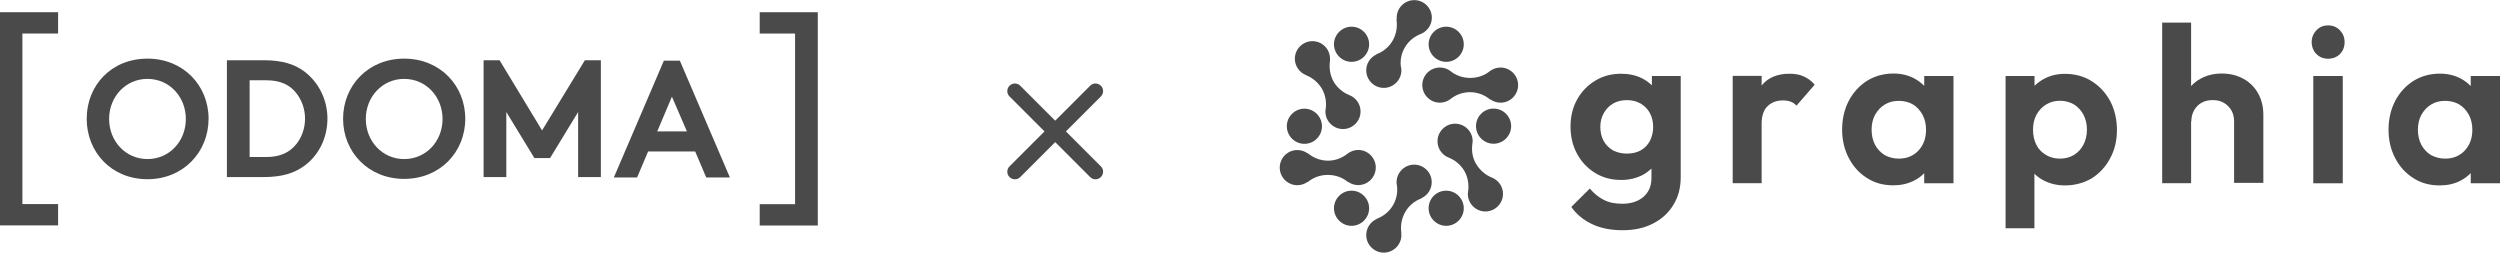<?xml version="1.0" encoding="UTF-8"?><svg id="Calque_1" xmlns="http://www.w3.org/2000/svg" viewBox="0 0 233.25 23.56"><defs><style>.cls-1{fill:#4a4a4a;stroke-width:0px;}</style></defs><path class="cls-1" d="m13.76,5.47c3.36,0,5.7,2.52,5.7,5.61s-2.34,5.64-5.7,5.64-5.67-2.52-5.67-5.64,2.3-5.61,5.67-5.61Zm0,9.37c2.06,0,3.58-1.68,3.58-3.74s-1.53-3.74-3.58-3.74-3.58,1.68-3.58,3.74,1.53,3.74,3.58,3.74Z"/><path class="cls-1" d="m24.6,5.62c1.74,0,2.87.37,3.77,1.03,1.34,1,2.18,2.62,2.18,4.42s-.81,3.43-2.18,4.42c-.9.65-2.02,1.03-3.77,1.03h-3.43V5.62h3.43Zm3.05,3.08c-.59-.78-1.49-1.21-2.8-1.21h-1.56v7.16h1.56c1.31,0,2.18-.44,2.8-1.21.5-.62.81-1.46.81-2.37s-.31-1.74-.81-2.37Z"/><path class="cls-1" d="m37.71,5.47c3.36,0,5.7,2.52,5.7,5.61s-2.34,5.61-5.7,5.61-5.7-2.52-5.7-5.61,2.34-5.61,5.7-5.61Zm0,9.37c2.06,0,3.58-1.68,3.58-3.74s-1.53-3.74-3.58-3.74-3.58,1.68-3.58,3.74,1.53,3.74,3.58,3.74Z"/><path class="cls-1" d="m50.58,12.16l3.99-6.54h1.49v10.9h-2.12v-6.07l-2.62,4.3h-1.46l-2.62-4.3v6.07h-2.12V5.62h1.49l3.96,6.54h0Z"/><path class="cls-1" d="m57.27,16.56l4.67-10.9h1.49l4.67,10.9h-2.21l-1.03-2.43h-4.39l-1.03,2.43h-2.18Zm4.05-4.3h2.77l-1.4-3.24-1.37,3.24h0Z"/><path class="cls-1" d="m0,1.14h5.42v1.99h-3.33v15.91h3.33v1.99H0V1.14Z"/><path class="cls-1" d="m76.3,21.04h-5.42v-1.99h3.3V3.13h-3.3v-1.99h5.42v19.9h0Z"/><path class="cls-1" d="m99.45,12.26l3.26-3.26c.28-.28.28-.73,0-1-.28-.28-.73-.28-1,0l-3.26,3.26-3.26-3.26c-.28-.28-.73-.28-1,0-.28.28-.28.73,0,1l3.26,3.26-3.26,3.26c-.28.28-.28.73,0,1,.14.14.32.21.5.21s.36-.07.5-.21l3.26-3.26,3.26,3.26c.14.14.32.21.5.21s.36-.07.5-.21c.28-.28.28-.73,0-1l-3.26-3.26Z"/><path class="cls-1" d="m127.47,6.56c0,.91.74,1.64,1.64,1.64s1.64-.74,1.64-1.64c0-.15-.03-.28-.06-.42-.05-.57.06-1.17.38-1.71.37-.63.91-1.05,1.54-1.28h0c.57-.26.98-.83.98-1.5,0-.91-.74-1.64-1.64-1.64s-1.64.74-1.64,1.64c0,.04,0,.08.01.12l-.03.05c.1.65,0,1.33-.35,1.96-.35.61-.89,1.05-1.52,1.28l-.02.03c-.55.27-.93.82-.93,1.47Z"/><path class="cls-1" d="m133.58,17c0-.91-.74-1.64-1.64-1.64s-1.64.74-1.64,1.64c0,.12.01.23.04.34.07.6-.03,1.22-.37,1.8-.35.61-.91,1.05-1.54,1.28v.02c-.57.26-.96.83-.96,1.49,0,.91.74,1.64,1.64,1.64s1.64-.74,1.64-1.64c0-.05-.01-.1-.02-.15l.02-.03c-.1-.65,0-1.33.35-1.96.35-.61.89-1.05,1.52-1.28v-.02c.57-.26.96-.83.96-1.49Z"/><path class="cls-1" d="m140,6.3c-.36,0-.69.12-.96.31h0c-.51.42-1.15.66-1.87.66s-1.36-.24-1.87-.66h0c-.27-.2-.6-.31-.96-.31-.91,0-1.64.74-1.64,1.64s.74,1.64,1.64,1.64c.35,0,.67-.11.94-.3h0c.51-.42,1.15-.68,1.87-.68s1.36.26,1.87.68h.04c.27.19.59.3.94.3.91,0,1.64-.74,1.64-1.64s-.74-1.64-1.64-1.64Z"/><path class="cls-1" d="m125.78,16.97c.27.19.59.3.94.3.91,0,1.64-.74,1.64-1.64s-.74-1.64-1.64-1.64c-.4,0-.76.15-1.05.39-.49.37-1.09.61-1.76.61-.72,0-1.36-.26-1.87-.68h-.04c-.27-.2-.6-.31-.96-.31-.91,0-1.64.74-1.64,1.64s.74,1.64,1.64,1.64c.35,0,.67-.11.94-.3h.04c.51-.42,1.15-.66,1.87-.66s1.36.24,1.87.66h.02Z"/><path class="cls-1" d="m139.25,16.59h0c-.61-.23-1.15-.67-1.52-1.28-.37-.61-.45-1.29-.35-1.96h0c0-.06.02-.12.02-.17,0-.91-.74-1.64-1.64-1.64s-1.64.74-1.64,1.64c0,.7.44,1.3,1.06,1.53.59.24,1.09.65,1.44,1.23.35.61.45,1.31.35,1.98h0c0,.06-.02.12-.02.17,0,.91.74,1.64,1.64,1.64s1.64-.74,1.64-1.64c0-.67-.4-1.24-.98-1.5Z"/><path class="cls-1" d="m121.86,7.02c.59.23,1.11.66,1.47,1.25.35.61.45,1.29.35,1.96h0c0,.06-.02.12-.02.17,0,.91.74,1.64,1.64,1.64s1.64-.74,1.64-1.64c0-.7-.44-1.3-1.06-1.53-.58-.24-1.09-.65-1.44-1.23-.35-.61-.45-1.31-.35-1.98v-.03s0-.1,0-.15c0-.91-.74-1.64-1.64-1.64s-1.64.74-1.64,1.64c0,.7.44,1.29,1.05,1.53Z"/><path class="cls-1" d="m134.93,5.77c.91,0,1.64-.74,1.64-1.64s-.74-1.64-1.64-1.64-1.64.74-1.64,1.64.74,1.64,1.64,1.64Z"/><path class="cls-1" d="m126.1,17.79c-.91,0-1.64.74-1.64,1.64s.74,1.64,1.64,1.64,1.64-.74,1.64-1.64-.74-1.64-1.64-1.64Z"/><path class="cls-1" d="m139.35,10.13c-.91,0-1.64.74-1.64,1.64s.74,1.64,1.64,1.64,1.64-.74,1.64-1.64-.74-1.64-1.64-1.64Z"/><path class="cls-1" d="m121.7,13.42c.91,0,1.64-.74,1.64-1.64s-.74-1.64-1.64-1.64-1.64.74-1.64,1.64.74,1.64,1.64,1.64Z"/><path class="cls-1" d="m134.93,17.79c-.91,0-1.64.74-1.64,1.64s.74,1.64,1.64,1.64,1.64-.74,1.64-1.64-.74-1.64-1.64-1.64Z"/><path class="cls-1" d="m126.1,5.77c.91,0,1.64-.74,1.64-1.64s-.74-1.64-1.64-1.64-1.64.74-1.64,1.64.74,1.64,1.64,1.64Z"/><path class="cls-1" d="m154.11,7.95c-.26-.25-.55-.46-.9-.64-.58-.29-1.23-.43-1.96-.43-.9,0-1.7.21-2.42.65-.71.43-1.28,1.02-1.69,1.76-.41.75-.61,1.58-.61,2.52s.2,1.78.61,2.54c.41.76.97,1.35,1.69,1.79.71.44,1.52.65,2.42.65.73,0,1.38-.15,1.96-.44.33-.17.61-.38.87-.62v.88c0,.73-.24,1.31-.74,1.75-.5.44-1.17.65-1.99.65-.68,0-1.26-.12-1.73-.37-.47-.24-.91-.59-1.29-1.05l-1.73,1.72c.5.7,1.15,1.23,1.96,1.61.81.38,1.75.56,2.83.56s2.01-.2,2.81-.61c.82-.41,1.46-.99,1.91-1.73.47-.75.7-1.61.7-2.59V7.09h-2.69v.87Zm-1.03,6.08c-.36.2-.79.3-1.31.3-.47,0-.9-.11-1.28-.3-.38-.23-.67-.52-.88-.9-.2-.38-.3-.81-.3-1.29s.11-.9.32-1.28c.21-.38.5-.68.87-.9.36-.21.79-.32,1.29-.32.47,0,.9.11,1.28.32.38.23.67.52.87.9.2.38.3.81.3,1.29s-.11.91-.3,1.29c-.2.38-.49.68-.85.88Z"/><path class="cls-1" d="m168.27,7.12c-.38-.17-.81-.24-1.31-.24-1.12,0-1.98.35-2.57,1.06-.01.01-.02.03-.03.04v-.9h-2.7v10.01h2.7v-5.52c0-.75.18-1.31.56-1.67.36-.35.84-.53,1.41-.53.27,0,.52.03.73.11.21.08.4.2.55.38l1.7-1.96c-.32-.37-.67-.62-1.05-.78Z"/><path class="cls-1" d="m179.53,8.01c-.28-.28-.59-.52-.96-.71-.56-.29-1.2-.44-1.9-.44-.93,0-1.75.23-2.48.68-.71.46-1.29,1.08-1.7,1.87-.41.79-.62,1.69-.62,2.68s.21,1.86.62,2.65c.41.79.97,1.41,1.7,1.87.71.46,1.53.68,2.45.68.71,0,1.35-.14,1.95-.44.36-.18.67-.42.94-.69v.94h2.73V7.09h-2.73v.92Zm-.53,6.03c-.47.5-1.08.76-1.84.76-.49,0-.93-.12-1.32-.33-.38-.24-.68-.56-.9-.96-.21-.41-.32-.88-.32-1.41s.11-.99.32-1.38c.23-.41.52-.73.9-.96.36-.23.81-.35,1.31-.35s.94.11,1.32.33c.38.23.67.55.9.96.23.43.33.9.33,1.41,0,.78-.23,1.41-.7,1.93Z"/><path class="cls-1" d="m195.15,7.57c-.73-.46-1.57-.68-2.49-.68-.71,0-1.37.15-1.94.46-.34.18-.63.4-.9.65v-.91h-2.7v14.21h2.69v-5.09c.27.26.57.48.91.65.58.29,1.23.44,1.94.44.91,0,1.75-.23,2.48-.65.73-.46,1.31-1.08,1.73-1.87.43-.78.64-1.67.64-2.65s-.21-1.89-.62-2.68c-.43-.79-.99-1.41-1.73-1.87Zm-.76,5.92c-.21.4-.5.73-.88.96-.38.23-.81.35-1.31.35s-.94-.12-1.32-.35c-.39-.23-.7-.55-.9-.96s-.3-.87-.3-1.4.11-.99.32-1.38c.23-.41.52-.73.9-.96.38-.23.81-.35,1.29-.35s.94.12,1.32.35c.38.24.67.56.88.96.21.4.32.87.32,1.38s-.11.99-.32,1.4Z"/><path class="cls-1" d="m209.31,7.35c-.58-.32-1.25-.49-2.01-.49s-1.43.17-2.02.5c-.33.18-.61.41-.85.67V2.11h-2.7v14.98h2.7v-5.76h.02c0-.39.09-.74.26-1.04.17-.3.41-.55.71-.71.3-.17.65-.24,1.03-.24.58,0,1.05.18,1.43.56.38.37.56.85.56,1.44v5.72h2.73v-6.36c0-.76-.17-1.43-.5-2.01-.33-.58-.79-1.03-1.37-1.35Z"/><path class="cls-1" d="m217.21,2.37c-.44,0-.81.15-1.09.46-.29.3-.44.67-.44,1.1s.15.81.44,1.11c.29.29.65.44,1.09.44s.82-.15,1.11-.44c.29-.3.43-.67.43-1.11s-.14-.79-.43-1.1c-.29-.3-.65-.46-1.11-.46Z"/><rect class="cls-1" x="215.83" y="7.09" width="2.75" height="10.01"/><path class="cls-1" d="m230.52,7.09v.94c-.28-.29-.6-.53-.97-.72-.56-.29-1.2-.44-1.9-.44-.93,0-1.75.23-2.48.68-.71.46-1.29,1.08-1.7,1.87-.41.79-.62,1.69-.62,2.68s.21,1.86.62,2.65c.41.79.97,1.41,1.7,1.87.71.46,1.53.68,2.45.68.71,0,1.37-.14,1.94-.44.37-.19.69-.43.96-.71v.95h2.73V7.09h-2.73Zm-.55,6.95c-.47.5-1.08.76-1.84.76-.49,0-.91-.12-1.32-.33-.38-.24-.68-.56-.9-.96-.21-.41-.32-.88-.32-1.41s.11-.99.32-1.38c.23-.41.52-.73.9-.96.36-.23.81-.35,1.31-.35s.94.11,1.32.33c.38.23.67.55.9.96.23.43.33.9.33,1.41,0,.78-.23,1.41-.7,1.93Z"/></svg>
